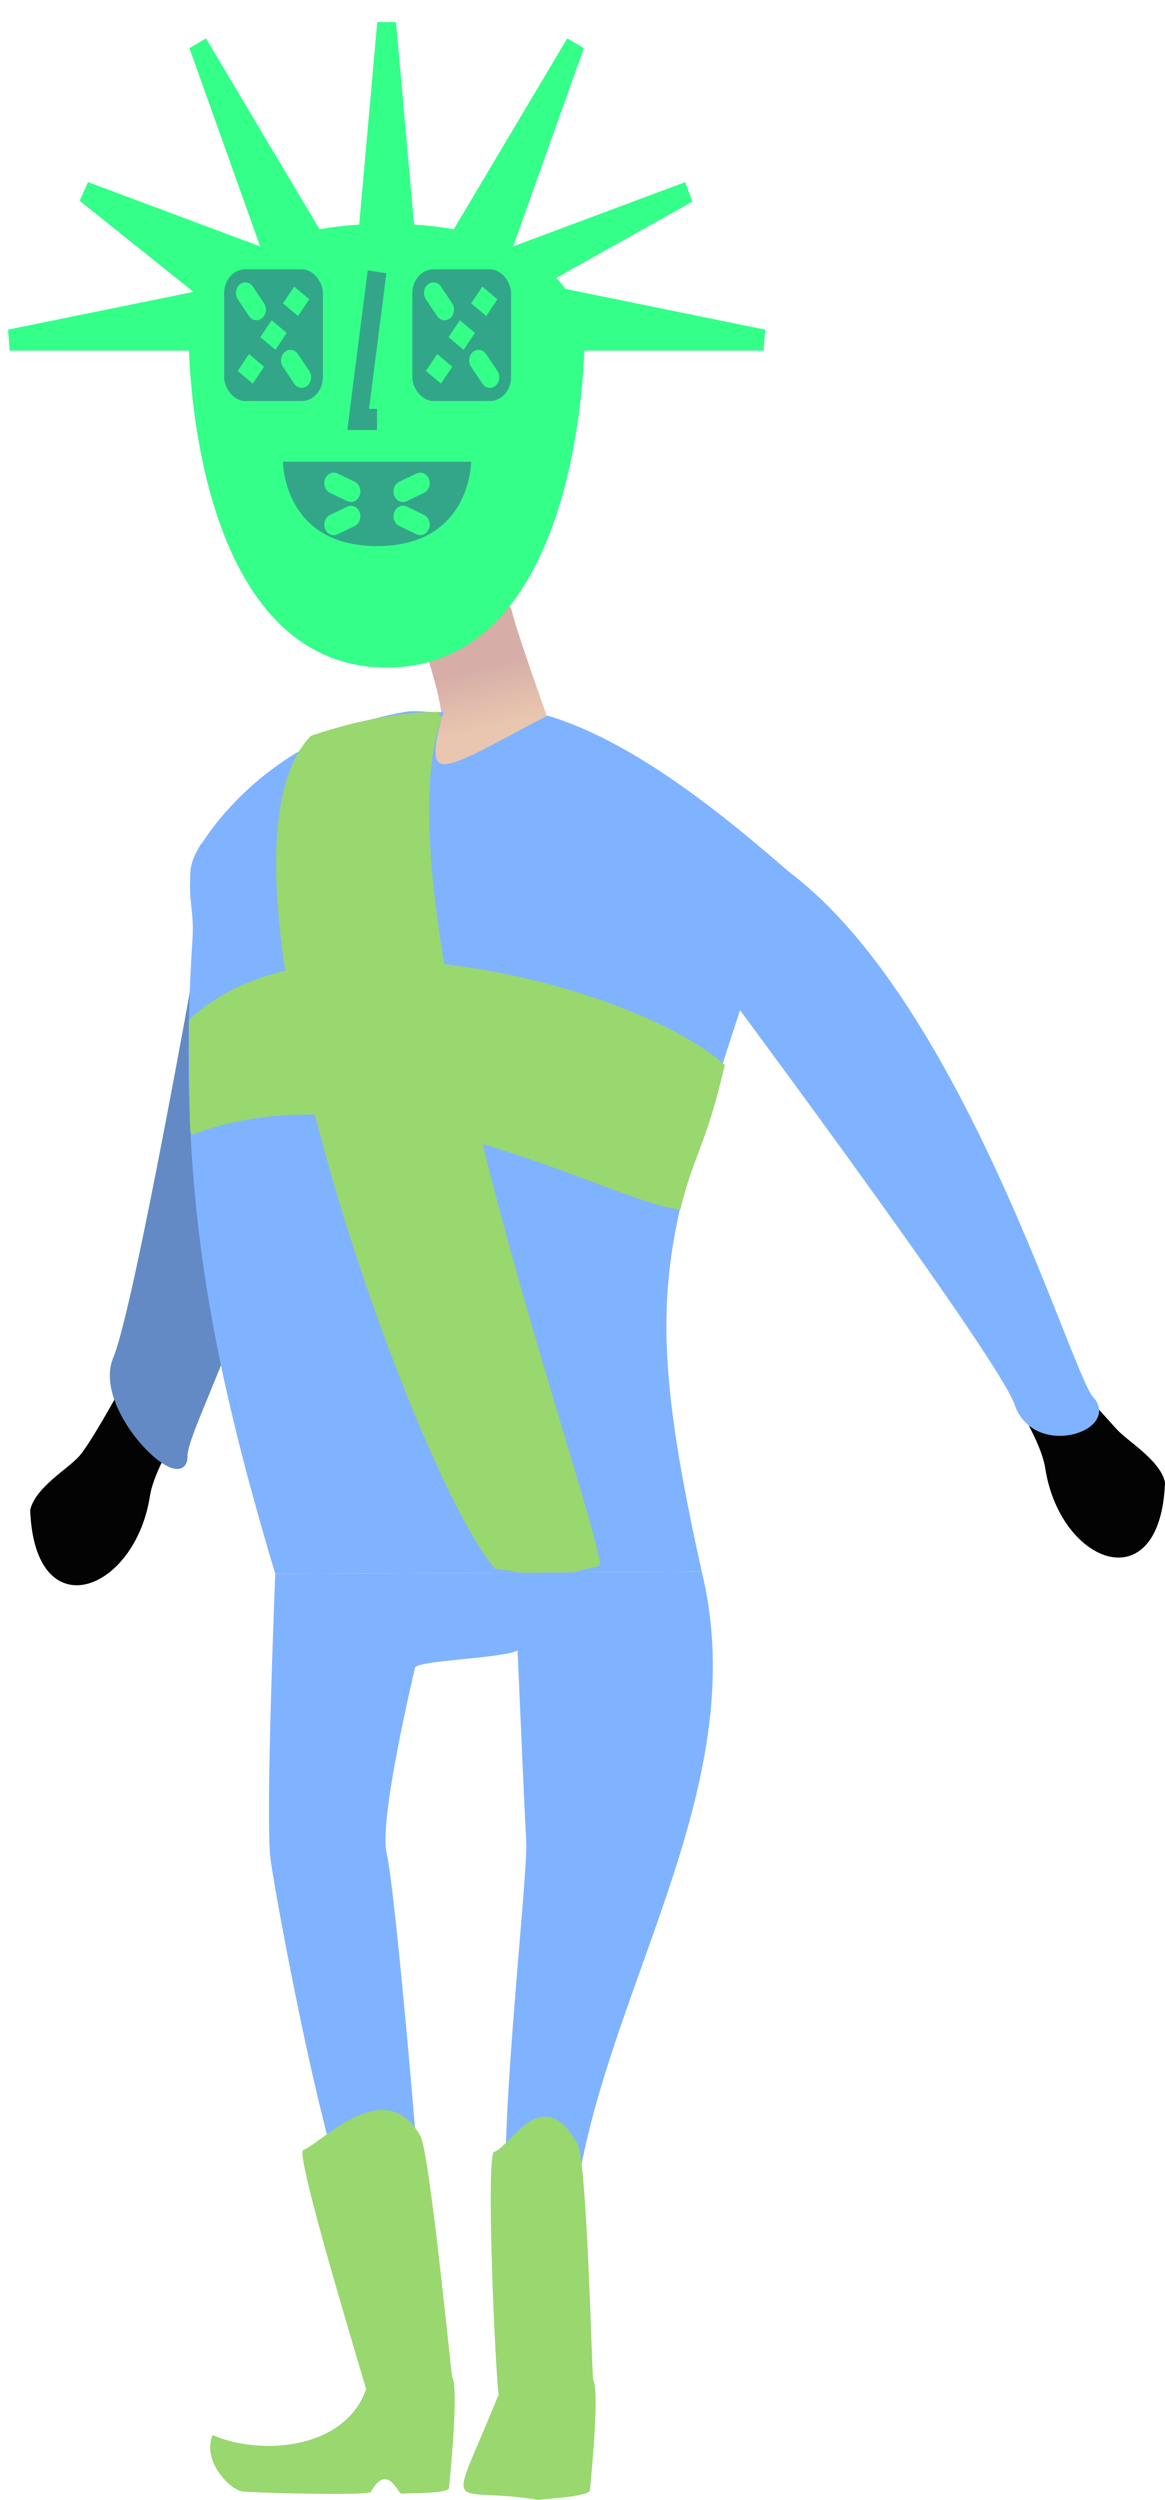 <?xml version="1.0" encoding="UTF-8" standalone="no"?>
<!-- Created with Inkscape (http://www.inkscape.org/) -->

<svg
   xmlns:dc="http://purl.org/dc/elements/1.1/"
   xmlns:cc="http://creativecommons.org/ns#"
   xmlns:rdf="http://www.w3.org/1999/02/22-rdf-syntax-ns#"
   xmlns:svg="http://www.w3.org/2000/svg"
   xmlns="http://www.w3.org/2000/svg"
   xmlns:xlink="http://www.w3.org/1999/xlink"
   xmlns:sodipodi="http://sodipodi.sourceforge.net/DTD/sodipodi-0.dtd"
   xmlns:inkscape="http://www.inkscape.org/namespaces/inkscape"
   width="804.946"
   height="1726.677"
   viewBox="0 0 212.975 456.85"
   version="1.1"
   id="svg8"
   inkscape:version="0.92+devel unknown"
   sodipodi:docname="sezsez liberty template.svg"
   inkscape:export-filename="/home/mbrickn/Projects/Operation-Ohio/game/images/characters/sezsez/sezsez liberty.png"
   inkscape:export-xdpi="90"
   inkscape:export-ydpi="90">
  <title
     id="title33">SEZSEZ Liberty</title>
  <defs
     id="defs2">
    <linearGradient
       inkscape:collect="always"
       id="linearGradient4368">
      <stop
         style="stop-color:#d6ada7;stop-opacity:1;"
         offset="0"
         id="stop4364" />
      <stop
         style="stop-color:#e9c6af;stop-opacity:1"
         offset="1"
         id="stop4366" />
    </linearGradient>
    <linearGradient
       gradientTransform="matrix(0.265,0,0,0.265,-15.792,-19.14)"
       inkscape:collect="always"
       xlink:href="#linearGradient4368"
       id="linearGradient4370-2"
       x1="1629.36"
       y1="541.247"
       x2="1639.525"
       y2="581.697"
       gradientUnits="userSpaceOnUse" />
  </defs>
  <sodipodi:namedview
     id="base"
     pagecolor="#ffffff"
     bordercolor="#666666"
     borderopacity="1.0"
     inkscape:pageopacity="0.0"
     inkscape:pageshadow="2"
     inkscape:zoom="0.7"
     inkscape:cx="96.154685"
     inkscape:cy="140.35453"
     inkscape:document-units="mm"
     inkscape:current-layer="layer3"
     showgrid="false"
     inkscape:window-width="1920"
     inkscape:window-height="1016"
     inkscape:window-x="0"
     inkscape:window-y="0"
     inkscape:window-maximized="1"
     units="px"
     inkscape:pagecheckerboard="true"
     inkscape:document-rotation="0"
     fit-margin-top="0"
     fit-margin-left="0"
     fit-margin-right="0"
     fit-margin-bottom="0">
    <inkscape:grid
       type="xygrid"
       id="grid4485"
       originx="-327.638"
       originy="173.691" />
  </sodipodi:namedview>
  <g
     inkscape:label="Head"
     inkscape:groupmode="layer"
     id="layer1"
     transform="translate(-327.638,-13.841)"
     style="display:inline">
    <ellipse
       style="fill:#d6ada7;fill-opacity:1;stroke:#d6ada7;stroke-width:1.744;stroke-linecap:round;stroke-linejoin:round;stroke-miterlimit:4;stroke-dasharray:none;stroke-dashoffset:0;stroke-opacity:1;paint-order:stroke fill markers"
       id="path4560"
       cx="408.001"
       cy="99.279"
       rx="20.319"
       ry="30.088" />
  </g>
  <g
     inkscape:groupmode="layer"
     id="layer3"
     inkscape:label="Body"
     style="display:inline"
     transform="translate(-327.638,-2.591)">
    <path
       style="fill:url(#linearGradient4370-2);fill-opacity:1;stroke:none;stroke-width:1.089px;stroke-linecap:butt;stroke-linejoin:miter;stroke-opacity:1"
       d="m 419.821,113.168 c -3.96,-0.168 -15.312,5.899 -15.312,5.899 0,0 2.939,7.642 3.829,13.868 -0.103,0.214 -0.27,0.304 -0.436,0.414 -14.67,2.079 -30.638,9.509 -38.657,22.728 -7.129,13.022 26.354,25.246 39.737,28.293 13.383,3.047 29.03,-3.714 58.299,-21.022 -12.901,-11.521 -24.766,-24.482 -39.323,-28.956 -0.039,-0.109 -0.075,-0.211 -0.123,-0.344 0.016,-0.178 0.018,-0.236 -0.005,-0.013 -1.398,-3.901 -6.1,-17.109 -6.689,-20.054 -0.107,-0.537 -0.587,-0.782 -1.321,-0.813 z"
       id="path4612-9"
       inkscape:connector-curvature="0" />
    <path
       sodipodi:nodetypes="cccccc"
       inkscape:connector-curvature="0"
       id="path4291"
       d="m 525.22,256.85 c 0,0 4.159,4.505 6.277,6.899 2.118,2.395 8.013,5.71 8.934,9.763 -0.812,21.712 -18.934,14.727 -21.551,-2.763 -0.829,-4.881 -5.526,-12.065 -5.526,-12.065 z"
       style="fill:#000000;fill-opacity:0.988;stroke:#000000;stroke-width:0.365px;stroke-linecap:butt;stroke-linejoin:miter;stroke-opacity:1" />
    <path
       style="fill:#000000;fill-opacity:0.988;stroke:#000000;stroke-width:0.365px;stroke-linecap:butt;stroke-linejoin:miter;stroke-opacity:1"
       d="m 349.828,256.467 c 0,0 -5.434,9.947 -7.552,12.341 -2.118,2.395 -8.013,5.71 -8.934,9.763 0.812,21.712 18.934,14.727 21.551,-2.763 0.829,-4.881 5.526,-12.065 5.526,-12.065 z"
       id="path4565"
       inkscape:connector-curvature="0"
       sodipodi:nodetypes="cccccc" />
    <path
       sodipodi:nodetypes="cccccc"
       inkscape:connector-curvature="0"
       id="path4642"
       d="m 364.62,174.72 c 0,0 -11.83,67.022 -15.686,76.188 -3.857,9.165 12.482,24.827 12.366,17.723 -0.116,-7.104 29.449,-54.908 18.399,-106.97 -14.573,-19.979 -15.079,13.06 -15.079,13.06 z"
       style="fill:#638ac5;fill-opacity:1;stroke:#638ac5;stroke-width:1.247px;stroke-linecap:butt;stroke-linejoin:miter;stroke-opacity:1" />
    <path
       style="fill:#80b3ff;fill-opacity:1;stroke:none;stroke-width:1.247px;stroke-linecap:butt;stroke-linejoin:miter;stroke-opacity:1"
       d="m 362.525,161.804 c -0.556,5.381 0.633,7.241 0.307,12.252 -2.931,45.044 3.239,76.405 15.131,116.175 l 77.967,-0.412 c -11.756,-52.799 -6.604,-60.133 8.453,-107.127 0.95,-4.221 0.014,-15.201 -2.42,-19.406 -8.222,-14.206 -23.697,11.299 -52.038,16.077 -24.481,4.127 -39.225,-23.503 -47.399,-17.559 z"
       id="path4617"
       inkscape:connector-curvature="0"
       sodipodi:nodetypes="cscccssc" />
    <path
       sodipodi:nodetypes="cscccscc"
       inkscape:connector-curvature="0"
       id="path4623"
       d="m 364.153,158.482 c -8.167,14.917 30.189,28.919 45.519,32.409 15.33,3.49 33.254,-4.254 66.782,-24.081 -14.751,-13.173 -31.99,-27.625 -48.623,-32.776 -16.483,8.398 -24.487,14.999 -19.929,-0.685 -2.135,0.073 -4.084,-0.391 -6.219,-0.031 -14.926,2.51 -29.431,11.813 -37.53,25.165 z"
       style="fill:#80b3ff;fill-opacity:1;stroke:#80b3ff;stroke-width:1.247px;stroke-linecap:butt;stroke-linejoin:miter;stroke-opacity:1" />
    <path
       style="fill:#80b3ff;fill-opacity:1;stroke:#80b3ff;stroke-width:1.247px;stroke-linecap:butt;stroke-linejoin:miter;stroke-opacity:1"
       d="m 454.517,174.844 c 0,0 55.963,74.83 59.191,84.235 3.228,9.405 18.103,4.435 13.285,-0.786 -4.819,-5.221 -29.453,-92.319 -69.927,-103.234 -24.177,-5.195 -2.548,19.785 -2.548,19.785 z"
       id="path4640"
       inkscape:connector-curvature="0"
       sodipodi:nodetypes="ccccc" />
    <g
       id="g4573"
       transform="matrix(5.523,0,0,6.19,-71.566,-1206.734)">
      <g
         id="g4595"
         transform="matrix(2.354,0,0,2.354,-117.656,-282.69)">
        <path
           transform="matrix(0.265,0,0,0.265,-0.002,-0.02)"
           id="path4534"
           d="m 325,767.52 -1,10 h 1 1 z m 0,10 c -2.229,0 -3.939,0.256 -5.285,0.643 L 321,777.52 l -6,-9 3.953,9.885 c -0.617,0.225 -1.147,0.477 -1.586,0.748 L 318,778.52 l -9,-3 6.883,4.916 c -0.033,0.041 -0.063,0.082 -0.094,0.123 L 305,782.52 h 10 c 0,0 0,15 10,15 10,0 10,-15 10,-15 h 10 l -10.789,-1.961 c -0.268,-0.358 -0.629,-0.73 -1.111,-1.088 L 341,775.52 l -9,3 0.633,0.633 c -0.439,-0.271 -0.969,-0.523 -1.586,-0.748 L 335,768.52 l -6,9 1.285,0.643 c -1.346,-0.386 -3.056,-0.643 -5.285,-0.643 z"
           style="fill:#33ff89;fill-opacity:1;stroke:#33ff89;stroke-width:1px;stroke-linecap:butt;stroke-linejoin:miter;stroke-opacity:1"
           inkscape:connector-curvature="0" />
        <path
           inkscape:connector-curvature="0"
           id="path4551"
           d="m 84.667,208.894 h 2.646 c 0,0 0,1.058 -1.323,1.058 -1.323,0 -1.323,-1.058 -1.323,-1.058 z"
           style="fill:#33a689;fill-opacity:1;stroke:none;stroke-width:0.265px;stroke-linecap:butt;stroke-linejoin:miter;stroke-opacity:1"
           transform="translate(-0.002,-0.02)" />
        <path
           inkscape:connector-curvature="0"
           id="path4553"
           d="m 85.99,206.512 -0.265,1.852 h 0.265"
           style="fill:none;stroke:#33a689;stroke-width:0.265px;stroke-linecap:butt;stroke-linejoin:miter;stroke-opacity:1"
           transform="translate(-0.002,-0.02)" />
        <rect
           ry="0.265"
           y="206.513"
           x="83.873"
           height="1.587"
           width="1.323"
           id="rect4555"
           style="opacity:0.99;fill:#33a689;fill-opacity:1;stroke:#33a689;stroke-width:0.065;stroke-linecap:round;stroke-linejoin:round;stroke-miterlimit:4;stroke-dasharray:none;stroke-opacity:1"
           transform="translate(-0.002,-0.02)" />
        <rect
           style="opacity:0.99;fill:#33a689;fill-opacity:1;stroke:#33a689;stroke-width:0.065;stroke-linecap:round;stroke-linejoin:round;stroke-miterlimit:4;stroke-dasharray:none;stroke-opacity:1"
           id="rect4557"
           width="1.323"
           height="1.587"
           x="86.519"
           y="206.513"
           ry="0.265"
           transform="translate(-0.002,-0.02)" />
        <path
           inkscape:connector-curvature="0"
           id="path4559-3"
           d="m 84.137,207.835 0.794,-1.058"
           style="fill:none;stroke:#33ff89;stroke-width:0.265;stroke-linecap:butt;stroke-linejoin:miter;stroke-miterlimit:4;stroke-dasharray:0.265, 0.265;stroke-dashoffset:0;stroke-opacity:1"
           transform="translate(-0.002,-0.02)" />
        <path
           style="fill:none;stroke:#33ff89;stroke-width:0.265;stroke-linecap:butt;stroke-linejoin:miter;stroke-miterlimit:4;stroke-dasharray:0.265, 0.265;stroke-dashoffset:0;stroke-opacity:1"
           d="m 86.783,207.835 0.794,-1.058"
           id="path4561"
           inkscape:connector-curvature="0"
           transform="translate(-0.002,-0.02)" />
        <path
           inkscape:connector-curvature="0"
           id="path4563"
           d="m 87.577,207.835 -0.794,-1.058"
           style="fill:none;stroke:#33ff89;stroke-width:0.265;stroke-linecap:round;stroke-linejoin:miter;stroke-miterlimit:4;stroke-dasharray:0.265, 0.795;stroke-dashoffset:0;stroke-opacity:1"
           transform="translate(-0.002,-0.02)" />
        <path
           style="fill:none;stroke:#33ff89;stroke-width:0.265;stroke-linecap:round;stroke-linejoin:miter;stroke-miterlimit:4;stroke-dasharray:0.265, 0.795;stroke-dashoffset:0;stroke-opacity:1"
           d="M 84.931,207.835 84.138,206.777"
           id="path4565-3"
           inkscape:connector-curvature="0"
           transform="translate(-0.002,-0.02)" />
        <path
           style="fill:none;stroke:#33ff89;stroke-width:0.265;stroke-linecap:round;stroke-linejoin:miter;stroke-miterlimit:4;stroke-dasharray:0.265, 0.795;stroke-dashoffset:0;stroke-opacity:1"
           d="M 86.596,209.662 85.379,209.143"
           id="path4567"
           inkscape:connector-curvature="0" />
        <path
           inkscape:connector-curvature="0"
           id="path4569"
           d="m 86.596,209.143 -1.217,0.52"
           style="fill:none;stroke:#33ff89;stroke-width:0.265;stroke-linecap:round;stroke-linejoin:miter;stroke-miterlimit:4;stroke-dasharray:0.265, 0.795;stroke-dashoffset:0;stroke-opacity:1" />
      </g>
    </g>
    <path
       style="fill:#99d76f;fill-opacity:1;stroke:#99d76f;stroke-width:1.247px;stroke-linecap:butt;stroke-linejoin:miter;stroke-opacity:1"
       d="m 363.032,209.198 c 33.242,-12.508 75.589,11.964 88.496,13.763 2.394,-9.585 4.579,-11.23 7.915,-25.527 -16.238,-14.161 -74.205,-29.514 -96.643,-8.13 0.011,6.617 0.046,13.232 0.231,19.893 z"
       id="path4552"
       inkscape:connector-curvature="0"
       sodipodi:nodetypes="ccccc" />
    <path
       sodipodi:nodetypes="ccccc"
       inkscape:connector-curvature="0"
       id="path4292"
       d="m 407.902,133.349 c -12.508,33.242 26.971,141.972 28.771,154.879 -9.585,2.394 -8.035,1.863 -18.17,0.48 -14.161,-16.238 -55.075,-128.658 -33.69,-151.096 7.39,-2.512 16.429,-4.448 23.09,-4.263 z"
       style="fill:#99d76f;fill-opacity:1;stroke:#99d76f;stroke-width:1.247px;stroke-linecap:butt;stroke-linejoin:miter;stroke-opacity:1" />
    <path
       sodipodi:nodetypes="cccccccscccc"
       inkscape:connector-curvature="0"
       id="path4363-6"
       d="m 377.963,290.232 c 0,0 -1.861,44.852 -0.859,52.221 1.109,8.157 11.805,65.752 16.918,67.298 5.113,1.546 10.93,1.521 10.716,-2.71 -0.214,-4.23 -4.646,-57.906 -6.42,-65.8 -1.094,-4.868 2.367,-21.692 5.181,-33.872 0.314,-1.361 16.766,-1.75 18.752,-3.191 0.487,11.199 1.302,29.813 1.584,35.024 0.401,7.401 -7.067,69.792 -2.024,71.09 5.043,1.298 10.833,0.98 10.745,-3.266 4.403,-39.229 33.188,-77.072 23.373,-117.205 z"
       style="display:inline;fill:#80b3ff;fill-opacity:1;stroke:none;stroke-width:0.259px;stroke-linecap:butt;stroke-linejoin:miter;stroke-opacity:1" />
    <g
       transform="translate(-19.13,-6e-6)"
       id="g4304-2"
       style="display:inline;fill:#99d76f;fill-opacity:1">
      <path
         style="display:inline;fill:#99d76f;fill-opacity:1;stroke:none;stroke-width:0.186px;stroke-linecap:butt;stroke-linejoin:miter;stroke-opacity:1"
         d="m 391.084,457.919 c 3.057,0.247 22.494,0.798 23.488,0.085 2.988,-5.493 4.999,0.397 5.586,0.311 0.855,-0.168 8.608,0.093 8.703,-1.092 0.095,-1.186 1.836,-17.935 0.581,-20.249 -0.187,-0.344 -4.106,-40.967 -5.826,-44.045 -6.455,-11.551 -18.306,1.549 -21.416,2.579 -1.628,0.539 11.001,41.752 11.498,43.705 -3.874,11.117 -19.461,12.187 -28.076,8.376 -1.936,4.918 3.237,9.995 5.462,10.329 z"
         id="path4365-9"
         inkscape:connector-curvature="0"
         sodipodi:nodetypes="cccccsscccc" />
      <path
         sodipodi:nodetypes="cccsscc"
         inkscape:connector-curvature="0"
         id="path4367-1"
         d="m 445.159,459.441 c 0.855,-0.168 9.363,-0.568 9.458,-1.754 0.095,-1.186 1.836,-17.936 0.581,-20.249 -0.187,-0.344 -1.114,-39.962 -2.833,-43.039 -6.455,-11.551 -12.141,0.415 -15.252,1.445 -1.628,0.539 0.324,42.37 0.821,44.322 -9.394,23.279 -9.695,16.517 7.225,19.274 z"
         style="display:inline;fill:#99d76f;fill-opacity:1;stroke:none;stroke-width:0.186px;stroke-linecap:butt;stroke-linejoin:miter;stroke-opacity:1" />
    </g>
  </g>
  <g
     inkscape:groupmode="layer"
     id="layer2"
     inkscape:label="Decor"
     style="opacity:0.186"
     transform="translate(-327.638,-13.841)" />
</svg>

